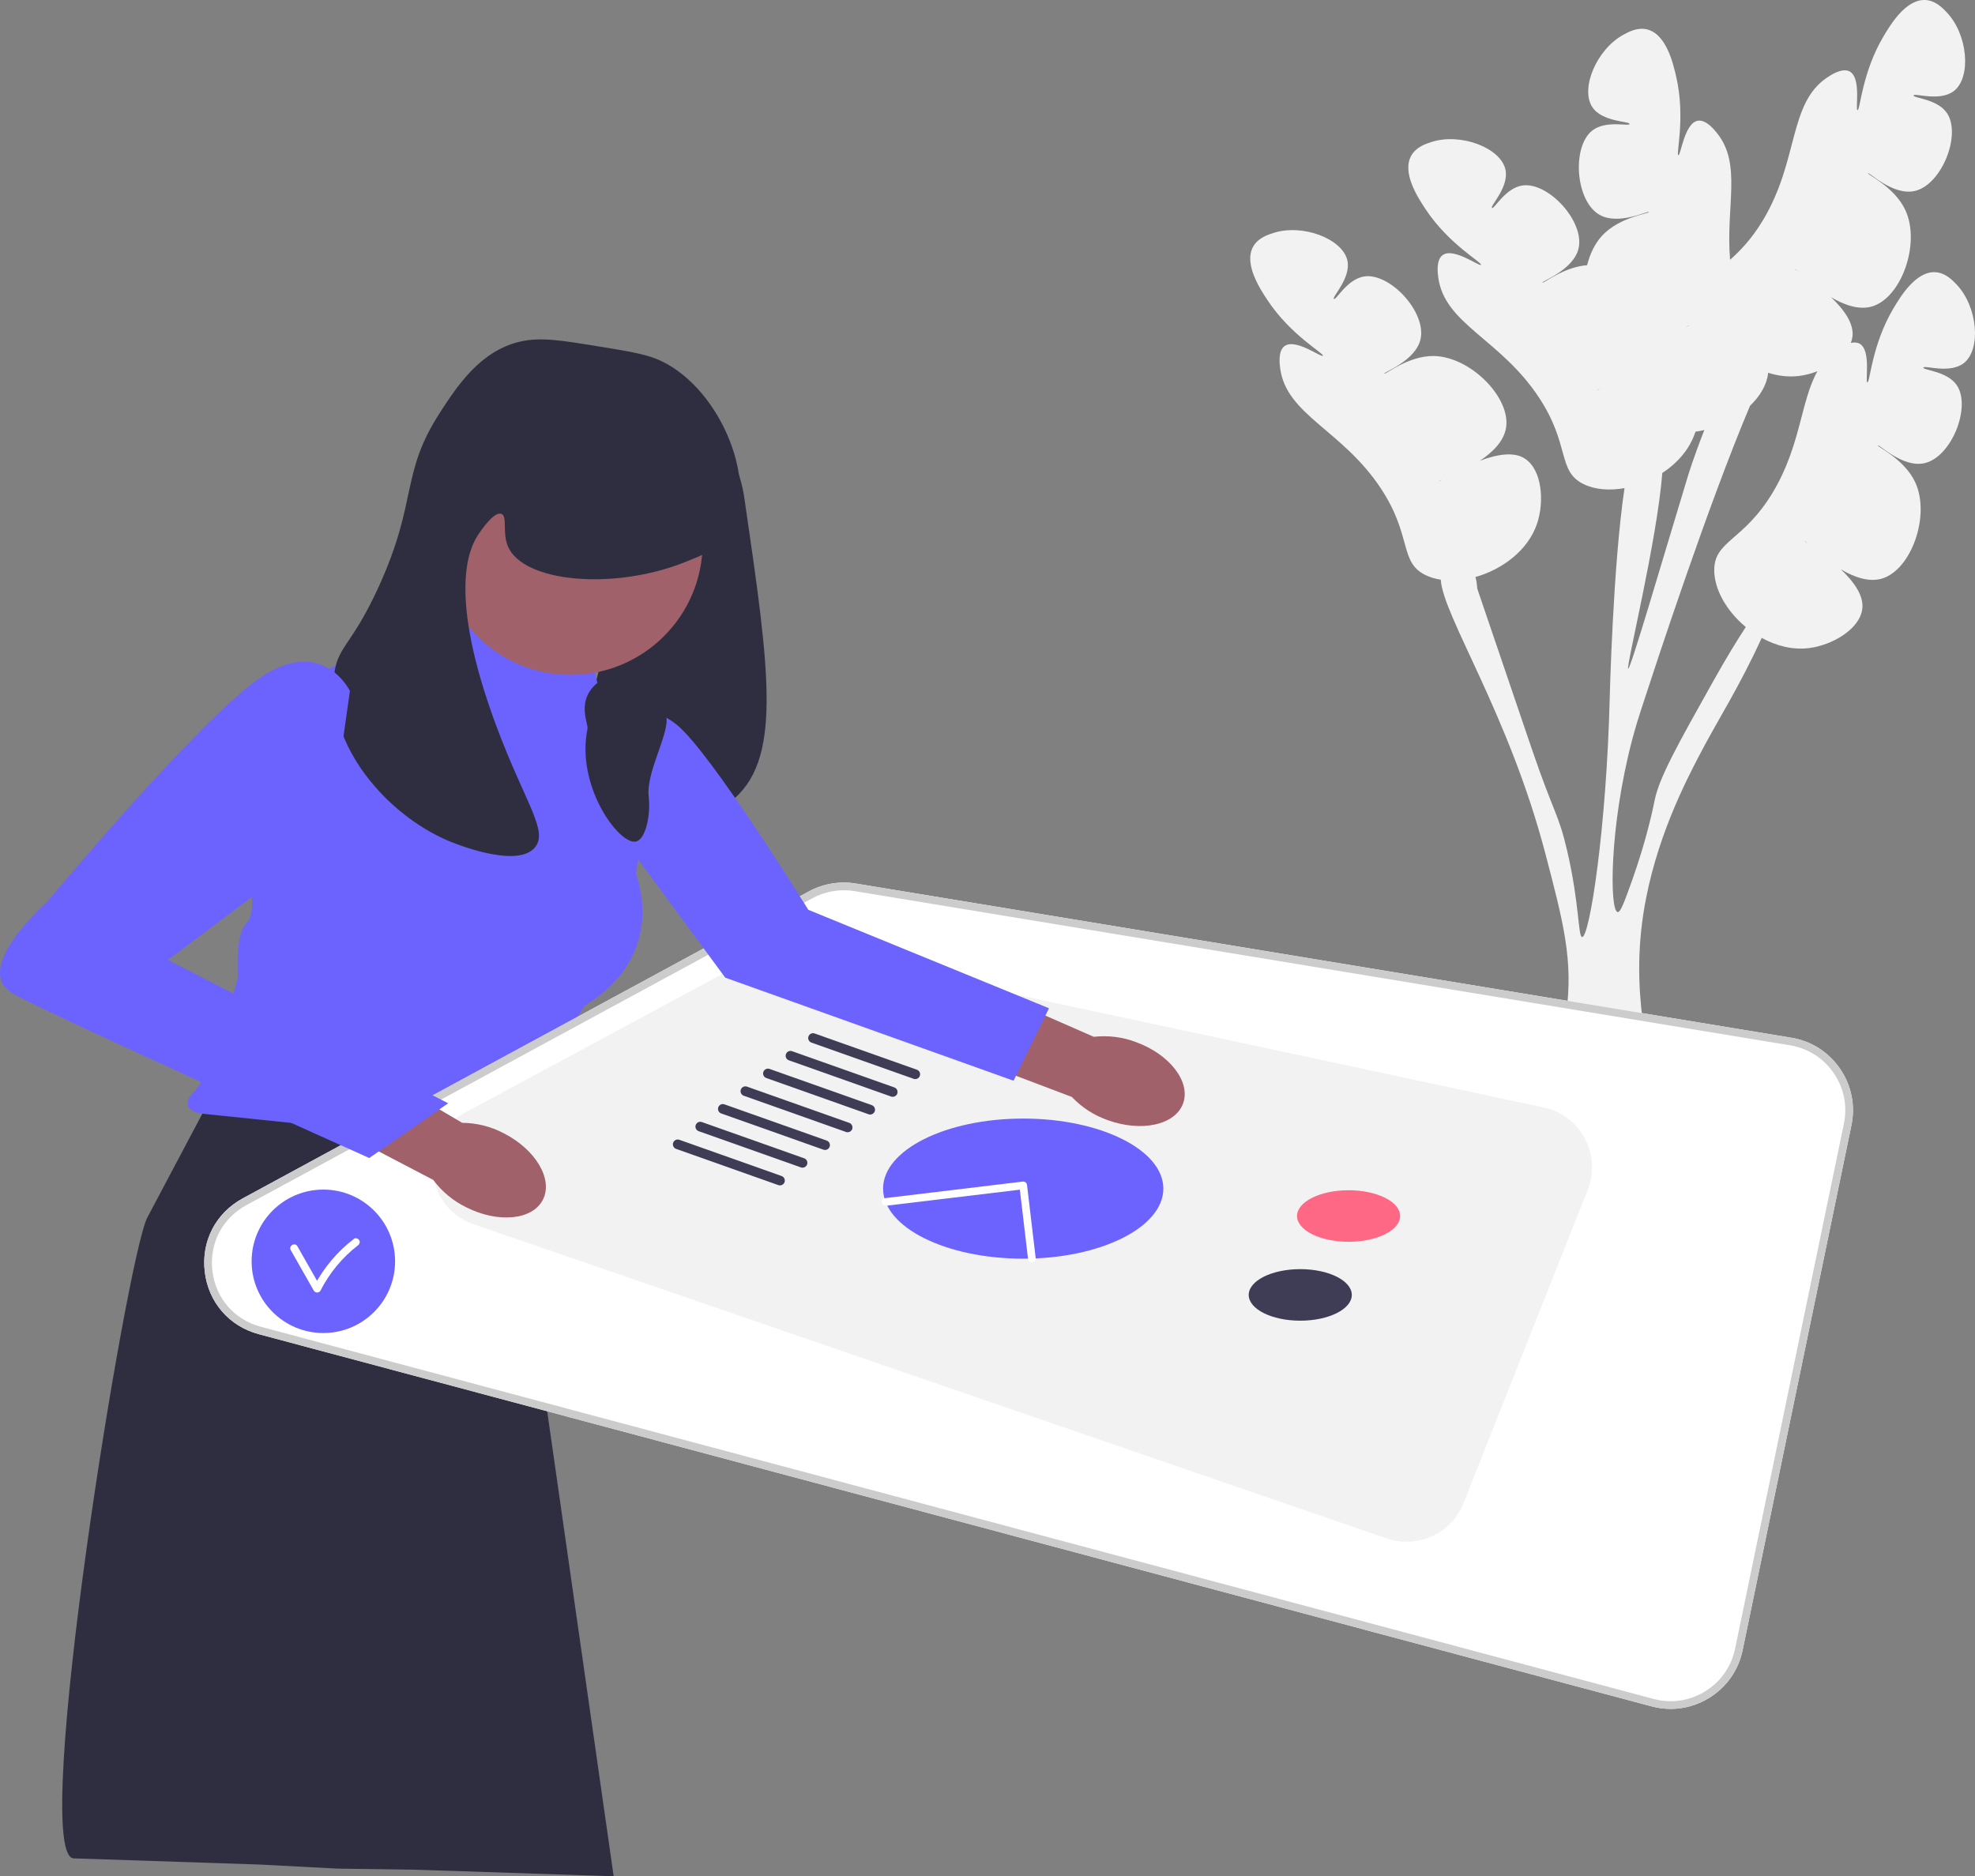 <svg xmlns="http://www.w3.org/2000/svg" width="770.936" height="732.5" viewBox="0 0 770.936 732.5" xmlns:xlink="http://www.w3.org/1999/xlink"><rect x="0" y="0" width="770.936" height="732.5" fill="#808080" stroke="none"/><path d="M733.063,173.909c.375-.552,9.704,8.839,18.188,6.907,10.57-2.407,18.302-22.04,12.57-30.437-3.793-5.557-13.227-5.818-13.031-6.861,.21-1.115,10.363,2.623,15.886-1.842,6.71-5.424,5.308-21.922-2.901-30.575-1.642-1.731-4.37-4.607-8.288-4.835-7.695-.447-13.737,9.683-16.392,14.136-8.443,14.157-9.134,29.01-10.176,28.871-.963-.129,1.594-12.558-3.039-15.103-1.015-.557-2.221-.55-3.419-.273,.303-.784,.522-1.592,.632-2.422,.695-5.235-3.464-10.8-8.378-15.464,5.118,3.032,10.903,5.134,16.021,3.631,11.434-3.359,19.042-24.56,13.031-37.574-4.198-9.09-14.904-13.892-14.551-14.412,.375-.552,9.704,8.839,18.188,6.907,10.57-2.407,18.302-22.04,12.57-30.437-3.793-5.557-13.227-5.818-13.031-6.861,.21-1.115,10.363,2.623,15.886-1.842,6.71-5.424,5.308-21.922-2.901-30.575-1.642-1.731-4.37-4.607-8.288-4.835-7.695-.447-13.737,9.683-16.392,14.136-8.443,14.157-9.134,29.01-10.176,28.871-.963-.129,1.594-12.558-3.039-15.103-2.901-1.594-7.363,1.379-8.749,2.302-15.239,10.153-11.016,32.229-25.095,55.716-4.533,7.562-9.049,12.078-12.86,15.494-1.741-21.029,4.671-37.172-5.042-49.399-1.036-1.304-4.371-5.502-7.621-4.875-5.19,1.001-6.57,13.615-7.526,13.442-1.034-.187,2.864-14.536-.828-30.601-1.161-5.053-3.804-16.549-11.265-18.484-3.799-.985-7.278,.915-9.372,2.059-10.468,5.717-16.863,20.989-12.141,28.21,3.887,5.944,14.697,5.501,14.555,6.627-.133,1.052-9.192-1.593-14.508,2.532-8.031,6.234-6.695,27.291,2.627,32.825,7.483,4.442,19.243-1.634,19.43-.994,.177,.604-11.486,1.89-18.271,9.253-2.816,3.057-4.748,7.121-5.84,11.513-9.239,.694-17.147,7.315-17.443,6.804-.335-.577,12.173-4.91,14.111-13.394,2.415-10.568-11.922-26.05-21.974-24.527-6.653,1.008-10.979,9.395-11.833,8.767-.914-.673,6.858-8.2,5.23-15.113-1.978-8.398-17.451-14.289-28.808-10.645-2.272,.729-6.047,1.94-7.951,5.372-3.74,6.74,2.768,16.577,5.629,20.901,9.095,13.747,22.179,20.812,21.602,21.69-.533,.812-10.625-6.882-14.927-3.811-2.694,1.923-1.95,7.233-1.72,8.882,2.539,18.135,24.263,23.904,39.321,46.775,12.262,18.624,7.03,28.732,17.418,33.781,4.46,2.167,10.138,2.586,15.942,1.543l-0,0c-4.492,30.078-5.761,81.517-5.761,81.517-1.268,51.453-7.882,93.827-10.778,93.746-1.608-.049-1.015-13.009-5.886-33.852-3.418-14.613-5.032-13.939-13.908-40.012-14.085-41.359-21.126-62.032-21.141-62.145-.075-.899-.198-2.714-.712-4.55,10.425-2.917,20.548-10.39,24.064-20.877,2.813-8.39,2.074-20.852-4.769-25.342-4.415-2.897-11.233-1.563-17.568,.842,4.952-3.297,9.355-7.598,10.219-12.862,1.932-11.76-13.872-27.809-28.205-28.037-10.011-.159-18.981,7.405-19.297,6.861-.335-.577,12.173-4.91,14.111-13.394,2.415-10.568-11.922-26.05-21.974-24.527-6.652,1.008-10.979,9.395-11.833,8.767-.914-.673,6.858-8.2,5.23-15.113-1.978-8.398-17.451-14.29-28.808-10.645-2.272,.729-6.047,1.94-7.951,5.372-3.74,6.74,2.768,16.577,5.629,20.901,9.095,13.747,22.179,20.812,21.602,21.69-.533,.812-10.625-6.882-14.927-3.811-2.694,1.923-1.95,7.233-1.72,8.882,2.539,18.135,24.263,23.904,39.321,46.775,12.262,18.624,7.03,28.732,17.418,33.781,1.798,.874,3.797,1.455,5.919,1.781l0,.01c.914,14.22,26.532,52.436,40.79,106.77,7.102,27.07,10.988,41.838,8.191,62.402-2.763,20.387-10.435,34.147-10.296,43.232,.011,.85,.085,1.634,.242,2.392l42.107-5.527c.282-.816,.504-1.653,.68-2.513,3.207-15.468-8.492-38.977-2.547-76.892,4.415-28.135,16.511-51.276,22.151-62.057,6.93-13.259,15.117-25.73,23.958-45.096,5.676,3.126,12.112,4.785,18.498,3.983,8.78-1.104,19.689-7.174,20.767-15.288,.695-5.235-3.464-10.8-8.378-15.464,5.118,3.032,10.903,5.134,16.021,3.63,11.434-3.359,19.042-24.56,13.031-37.574-4.198-9.089-14.904-13.892-14.551-14.412Zm-171.31,13.863c-.031-.061,.409-.252,1.175-.563-.722,.405-1.144,.624-1.175,.563Zm139.976-81.866c-.678-.474-1.058-.76-1.017-.814,.041-.054,.405,.259,1.017,.814Zm-43.667,21.705c.753-.341,1.195-.527,1.218-.463,.023,.064-.427,.219-1.218,.463Zm-34.607,24.651c-.031-.061,.409-.252,1.175-.563-.722,.405-1.144,.624-1.175,.563Zm12.113,108.774c-1.011-.228,11.286-49.966,13.303-76.373,5.836-3.826,10.63-9.214,12.832-15.782,.038-.114,.073-.232,.11-.347,1.167-.162,2.328-.382,3.478-.653-4.115,10.405-6.411,17.961-6.411,17.961-10.686,35.204-22.39,75.404-23.312,75.193Zm45.895-16.238c-3.375,5.175-7.329,11.537-12.775,21.268-13.968,24.931-20.945,37.388-22.78,46.27-.482,2.371-3.026,15.199-8.855,31.458-2.979,8.297-4.469,12.445-5.602,12.277-3.209-.488-3.263-33.215,5.619-67.1,1.522-5.769,2.736-9.491,5.044-16.531,3.744-11.485,24.608-75.32,41.021-114.046l.002-.005c3.031-2.905,5.299-6.229,6.412-9.727,.355-1.117,.555-2.15,.635-3.133,3.925,1.248,8.043,1.751,12.141,1.235,2.292-.288,4.728-.917,7.097-1.83-6.554,11.615-6.448,29.008-17.387,47.256-11.464,19.125-22.841,18.795-22.885,30.345-.029,7.67,4.964,16.155,12.318,22.257l-.005,.008Zm23.097-33.454c.041-.054,.405,.259,1.017,.814-.678-.475-1.058-.76-1.017-.814Z" fill="#f2f2f2"/><path d="M264.226,161.609c6.429-1.071,13.425,6.781,16.347,10.06,7.801,8.755,9.43,18.941,10.06,23.264,9.941,68.226,14.911,102.338-5.659,118.205-19.549,15.079-55.281,11.035-62.246-2.515-2.713-5.278-.445-10.8,3.144-21.377,6.632-19.548,10.541-39.922,16.347-59.731,13.258-45.232,12.145-66.262,22.006-67.905Z" fill="#2f2e41"/><path d="M88.804,416.253l-31.286,59.049c-7.986,15.074-45.777,247.272-28.971,250.198l72.796,2.415,30.204,1.585,31.046,.447,76.954,2.553-43.227-302.415-107.516-13.832Z" fill="#2f2e41"/><path d="M165.826,243.032l62.246,2.515,5.03,20.749,14.99,12.229c5.511,4.496,8.215,11.585,7.098,18.609l-6.997,43.983s13.204,31.437-20.12,51.557l-33.324,54.072-115.69-11.946s-10.689-1.258-3.144-8.802c7.545-7.545,16.976-44.641,16.976-44.641,0,0-1.258-16.347,3.144-20.749s1.337-15.719,1.337-15.719l17.902-66.175c3.488-12.895,15.188-21.85,28.546-21.85h19.852l2.154-13.832Z" fill="#6c63ff"/><path d="M644.667,666.158L101.049,520.871c-11.614-3.104-19.708-12.448-21.122-24.387s4.272-22.915,14.84-28.646l220.923-119.815c5.583-3.029,12.111-4.129,18.378-3.094l365.157,60.197c7.795,1.285,14.551,5.581,19.022,12.095s6.05,14.361,4.447,22.098l-42.462,204.904c-1.621,7.821-6.258,14.438-13.056,18.631-4.609,2.843-9.767,4.297-15.016,4.297-2.494,0-5.009-.328-7.494-.992Z" fill="#fff"/><path d="M644.667,666.158L101.049,520.871c-11.614-3.104-19.708-12.448-21.122-24.387s4.272-22.915,14.84-28.646l220.923-119.815c5.583-3.029,12.111-4.129,18.378-3.094l365.157,60.197c7.795,1.285,14.551,5.581,19.022,12.095s6.05,14.361,4.447,22.098l-42.462,204.904c-1.621,7.821-6.258,14.438-13.056,18.631-4.609,2.843-9.767,4.297-15.016,4.297-2.494,0-5.009-.328-7.494-.992Zm54.07-258.071l-365.157-60.198c-5.613-.927-11.459,.058-16.459,2.771l-220.923,119.815c-9.465,5.133-14.558,14.964-13.291,25.656s8.515,19.062,18.917,21.842l543.618,145.287c6.911,1.846,14.072,.796,20.161-2.96,6.089-3.755,10.242-9.682,11.693-16.687l42.462-204.904c1.436-6.928,.021-13.957-3.983-19.791-4.004-5.834-10.055-9.681-17.037-10.831l.244-1.48-.244,1.48Z" fill="#ccc"/><path d="M619.761,464.494l-48.48,122.332c-4.7,11.86-17.895,17.928-29.958,13.778l-356.335-122.604c-19.675-6.77-21.874-33.718-3.555-43.587l114.675-61.781c4.989-2.688,10.772-3.513,16.314-2.328l290.14,62.053c14.438,3.088,22.639,18.411,17.199,32.137Z" fill="#f2f2f2"/><ellipse cx="526.414" cy="474.727" rx="20.12" ry="10.06" fill="#ff6884"/><ellipse cx="507.552" cy="505.535" rx="20.12" ry="10.06" fill="#3f3d56"/><ellipse cx="399.407" cy="464.038" rx="54.701" ry="27.351" fill="#6c63ff"/><path d="M304.466,462.781c.776,0,1.504-.483,1.778-1.257,.348-.982-.166-2.06-1.148-2.408l-39.916-14.147c-.979-.347-2.059,.166-2.408,1.148-.348,.982,.166,2.06,1.148,2.408l39.916,14.147c.208,.074,.421,.109,.63,.109Z" fill="#3f3d56"/><path d="M313.268,455.865c.776,0,1.504-.483,1.778-1.257,.348-.982-.166-2.06-1.148-2.408l-39.916-14.147c-.979-.347-2.059,.166-2.408,1.148-.348,.982,.166,2.06,1.148,2.408l39.916,14.147c.208,.074,.421,.109,.63,.109Z" fill="#3f3d56"/><path d="M322.071,448.949c.776,0,1.504-.483,1.778-1.257,.348-.982-.166-2.06-1.148-2.408l-39.916-14.147c-.98-.346-2.06,.166-2.408,1.148-.348,.982,.166,2.06,1.148,2.408l39.916,14.147c.208,.074,.421,.109,.63,.109Z" fill="#3f3d56"/><path d="M330.873,442.032c.776,0,1.504-.483,1.778-1.257,.348-.982-.166-2.06-1.148-2.408l-39.916-14.147c-.979-.347-2.06,.166-2.408,1.148-.348,.982,.166,2.06,1.148,2.408l39.916,14.147c.208,.074,.421,.109,.63,.109Z" fill="#3f3d56"/><path d="M339.676,435.116c.776,0,1.504-.483,1.778-1.257,.348-.982-.166-2.06-1.148-2.408l-39.916-14.147c-.979-.347-2.059,.166-2.408,1.148-.348,.982,.166,2.06,1.148,2.408l39.916,14.147c.208,.074,.421,.109,.63,.109Z" fill="#3f3d56"/><path d="M348.478,428.2c.776,0,1.504-.483,1.778-1.257,.348-.982-.166-2.06-1.148-2.408l-39.916-14.147c-.98-.346-2.059,.166-2.408,1.148-.348,.982,.166,2.06,1.148,2.408l39.916,14.147c.208,.074,.421,.109,.63,.109Z" fill="#3f3d56"/><path d="M357.281,421.284c.776,0,1.504-.483,1.778-1.257,.348-.982-.166-2.06-1.148-2.408l-39.916-14.147c-.98-.347-2.059,.166-2.408,1.148-.348,.982,.166,2.06,1.148,2.408l39.916,14.147c.208,.074,.421,.109,.63,.109Z" fill="#3f3d56"/><circle cx="222.728" cy="211.909" r="51.557" fill="#a0616a"/><path d="M233.417,135.202c-14.516-2.366-22.311-3.637-30.18-1.886-15.763,3.507-24.907,17.599-31.437,27.665-15.617,24.07-8.556,34.186-23.892,67.905-11.001,24.188-16.548,23.189-17.605,35.839-2.219,26.554,20.369,53.116,44.641,63.504,1.621,.694,26.845,11.249,33.952,2.515,5.21-6.403-3.994-17.423-15.09-47.156-19.511-52.281-10.292-69.754-7.545-74.192,1.735-2.804,6.685-9.774,9.431-8.802,2.484,.879,.334,7.259,2.515,12.575,5.844,14.243,41.363,17.406,69.162,6.287,8.198-3.279,13.228-5.291,16.976-10.689,12.716-18.315-2.465-56.698-26.407-67.905-5.447-2.549-11.805-3.586-24.521-5.659Z" fill="#2f2e41"/><path id="b-519" d="M196.554,442.382c12.539,6.36,19.422,17.986,15.373,25.965-4.049,7.979-17.494,9.29-30.037,2.926-5.045-2.474-9.425-6.119-12.772-10.632l-52.79-27.619,13.489-24.496,50.609,29.829c5.621,.035,11.151,1.417,16.128,4.028Z" fill="#a0616a"/><path id="c-520" d="M443.448,406.845c13.209,4.818,21.43,15.538,18.363,23.944-3.067,8.406-16.26,11.312-29.473,6.491-5.304-1.853-10.088-4.95-13.95-9.031l-55.709-21.12,10.468-25.932,53.808,23.573c5.585-.636,11.241,.075,16.494,2.074Z" fill="#a0616a"/><path d="M136.589,269.754s-10.689-22.006-35.21-5.03c-24.521,16.976-82.995,87.396-82.995,87.396,0,0-30.18,26.407-13.204,35.839s138.954,64.132,138.954,64.132l30.809-21.377-109.402-55.959,62.843-47.156,8.206-57.845Z" fill="#6c63ff"/><path d="M243.477,282.958s7.481-10.689,20.717,0,51.33,72.235,51.33,72.235l93.944,38.425-13.832,28.294-112.546-40.24-49.042-66.647,9.431-32.066Z" fill="#6c63ff"/><path d="M237.504,263.781c-14.259,7.281-7.698,18.46-8.174,20.749-4.634,22.29,12.306,45.377,18.862,44.012,3.846-.801,5.868-10.381,5.03-17.605-1.087-9.365,7.919-24.188,6.916-30.809-2.461-16.243,12.386-16.547,9.431-22.635-1.732-3.568-23.569,1.949-32.066,6.287Z" fill="#2f2e41"/><path d="M402.787,492.835c.059,0,.119-.003,.178-.011,.823-.097,1.411-.843,1.313-1.666l-3.382-28.554c-.047-.396-.249-.756-.562-1.002-.313-.246-.709-.356-1.107-.311l-53.709,6.459c-.822,.099-1.409,.846-1.31,1.668,.099,.823,.847,1.414,1.668,1.311l52.217-6.279,3.205,27.062c.09,.763,.738,1.323,1.488,1.323Z" fill="#fff"/><g><circle cx="126.217" cy="492.413" r="28" fill="#6c63ff"/><path d="M113.495,488.046l9,15.827c.535,.942,2.073,1.01,2.59,0,3.515-6.864,8.479-12.94,14.598-17.649,.647-.498,.975-1.284,.538-2.052-.362-.636-1.411-1.031-2.052-.538-6.536,5.03-11.911,11.376-15.674,18.726h2.59l-9-15.827c-.954-1.678-3.547-.168-2.59,1.514h0Z" fill="#fff"/></g></svg>